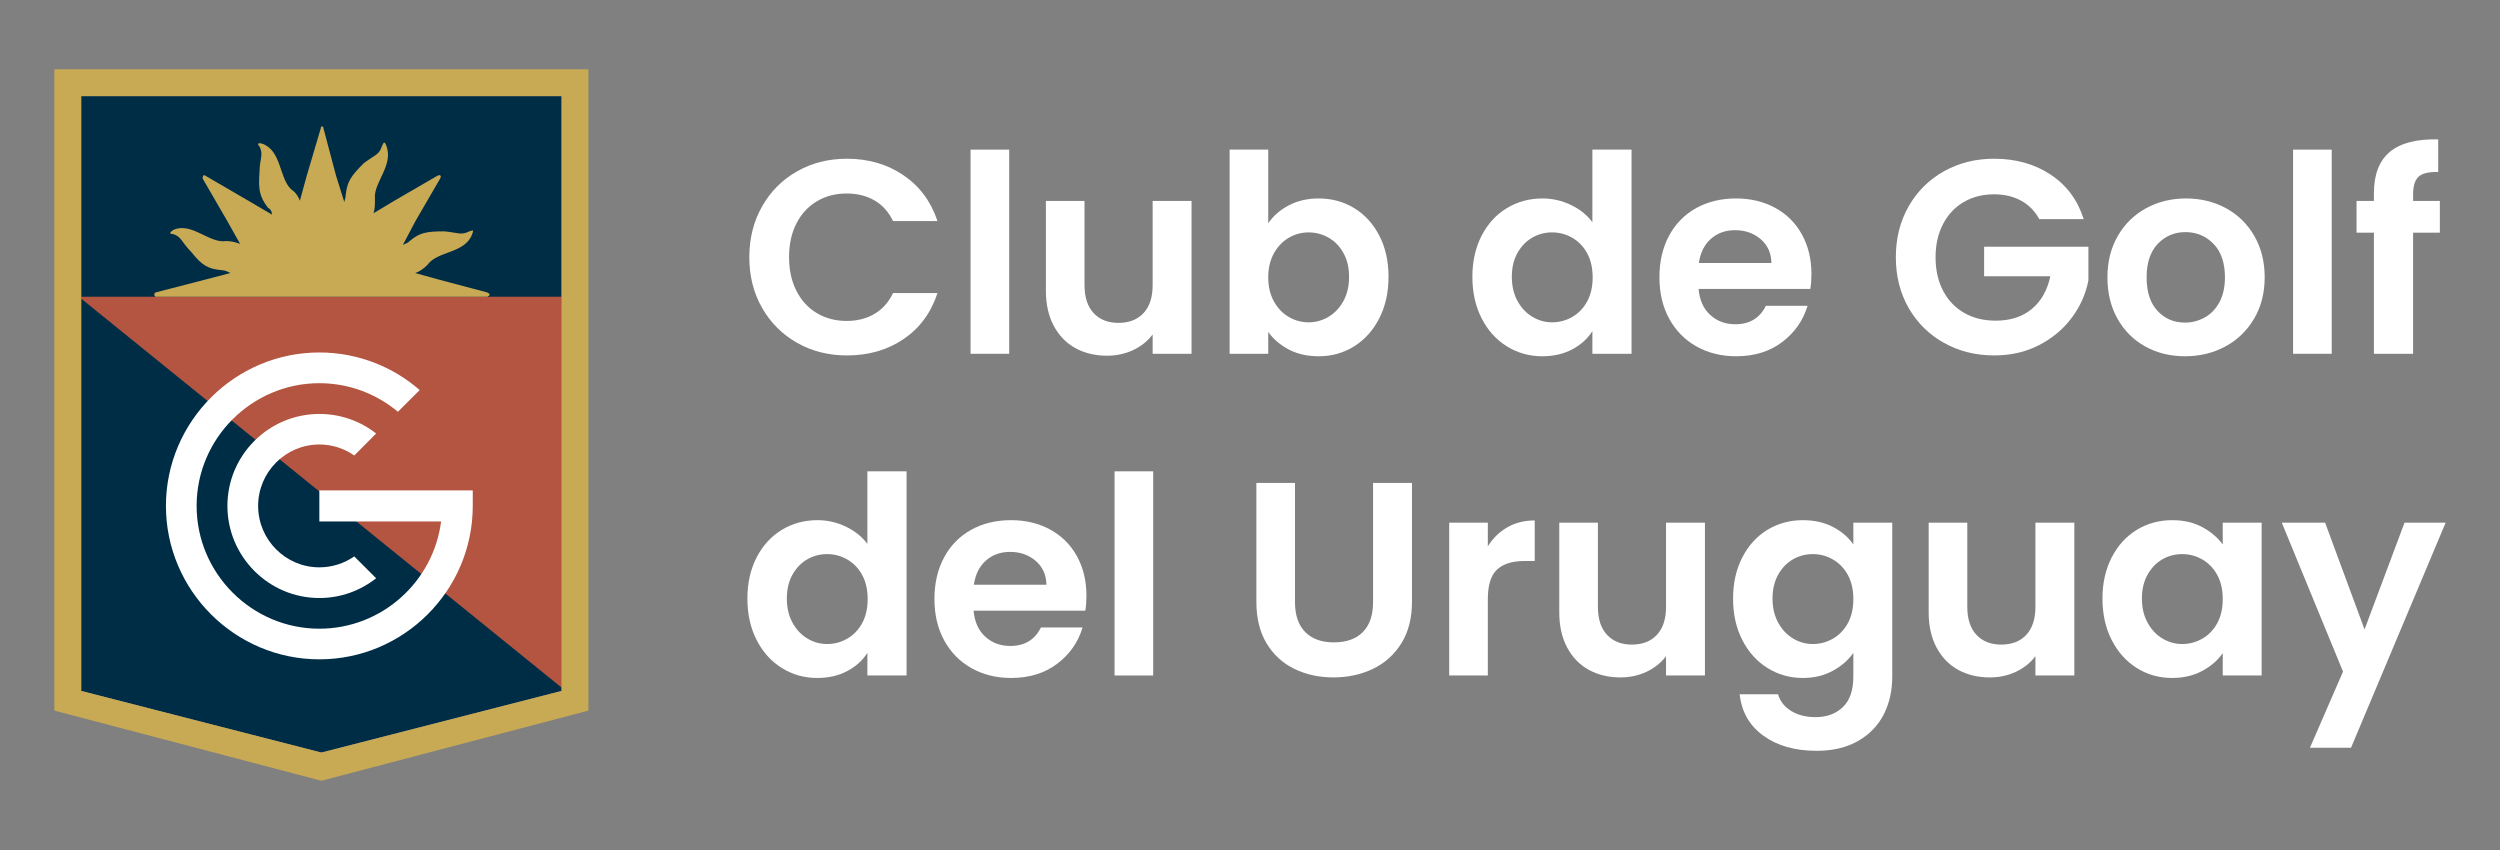 <?xml version="1.0" encoding="utf-8"?>
<!-- Generator: Adobe Illustrator 16.0.0, SVG Export Plug-In . SVG Version: 6.00 Build 0)  -->
<!DOCTYPE svg PUBLIC "-//W3C//DTD SVG 1.1//EN" "http://www.w3.org/Graphics/SVG/1.1/DTD/svg11.dtd">
<svg version="1.1" id="Layer_1" xmlns="http://www.w3.org/2000/svg" xmlns:xlink="http://www.w3.org/1999/xlink" x="0px" y="0px"
	 width="1000px" height="340px" viewBox="0 0 1000 340" enable-background="new 0 0 1000 340" xml:space="preserve">
<rect x="0" y="0" width="1000" height="340" fill="#808080" stroke="none"/>
<path fill="#FFFFFF" d="M304.86,82.528c3.421-5.995,8.091-10.667,14.015-14.015c5.921-3.346,12.561-5.021,19.918-5.021
	c8.606,0,16.147,2.207,22.621,6.621c6.473,4.414,10.997,10.521,13.573,18.318H357.22c-1.765-3.678-4.247-6.437-7.447-8.276
	c-3.2-1.838-6.898-2.759-11.091-2.759c-4.488,0-8.479,1.048-11.973,3.145c-3.495,2.096-6.217,5.059-8.166,8.883
	c-1.95,3.826-2.924,8.314-2.924,13.463c0,5.076,0.974,9.545,2.924,13.407c1.949,3.863,4.671,6.842,8.166,8.939
	c3.494,2.097,7.485,3.145,11.973,3.145c4.193,0,7.891-0.939,11.091-2.814c3.2-1.877,5.682-4.652,7.447-8.332h17.767
	c-2.576,7.873-7.081,13.997-13.518,18.373c-6.439,4.378-13.997,6.567-22.676,6.567c-7.357,0-13.997-1.673-19.918-5.022
	c-5.924-3.347-10.594-7.999-14.015-13.958c-3.421-5.96-5.131-12.727-5.131-20.305C299.729,95.311,301.439,88.524,304.86,82.528"/>
<rect x="388.228" y="59.851" fill="#FFFFFF" width="15.448" height="81.659"/>
<path fill="#FFFFFF" d="M476.617,80.375v61.134h-15.559v-7.725c-1.986,2.648-4.58,4.728-7.78,6.234
	c-3.2,1.508-6.675,2.263-10.427,2.263c-4.783,0-9.013-1.01-12.691-3.035c-3.679-2.023-6.566-5.002-8.662-8.938
	c-2.097-3.935-3.144-8.625-3.144-14.07V80.375h15.448v33.656c0,4.855,1.214,8.591,3.642,11.201c2.428,2.612,5.737,3.918,9.931,3.918
	c4.266,0,7.615-1.306,10.043-3.918c2.426-2.61,3.64-6.346,3.64-11.201V80.375H476.617z"/>
<path fill="#FFFFFF" d="M515.516,82.141c3.494-1.838,7.485-2.759,11.973-2.759c5.224,0,9.948,1.288,14.181,3.862
	c4.229,2.576,7.576,6.235,10.041,10.98c2.464,4.745,3.696,10.245,3.696,16.497c0,6.255-1.232,11.791-3.696,16.608
	c-2.465,4.82-5.812,8.552-10.041,11.201c-4.232,2.648-8.957,3.973-14.181,3.973c-4.563,0-8.552-0.903-11.973-2.705
	c-3.422-1.802-6.163-4.138-8.222-7.007v8.718h-15.448V59.85h15.448v29.463C509.281,86.372,512.021,83.98,515.516,82.141
	 M537.363,101.176c-1.508-2.685-3.493-4.725-5.957-6.124c-2.466-1.397-5.132-2.097-8.002-2.097c-2.795,0-5.425,0.718-7.889,2.152
	c-2.467,1.434-4.453,3.514-5.959,6.234c-1.508,2.723-2.263,5.923-2.263,9.601c0,3.68,0.755,6.88,2.263,9.601
	c1.506,2.722,3.492,4.8,5.959,6.235c2.464,1.434,5.094,2.151,7.889,2.151c2.87,0,5.536-0.734,8.002-2.207
	c2.464-1.471,4.449-3.567,5.957-6.29c1.509-2.721,2.264-5.958,2.264-9.711C539.627,107.043,538.872,103.862,537.363,101.176"/>
<path fill="#FFFFFF" d="M592.648,94.28c2.464-4.782,5.83-8.46,10.098-11.036c4.265-2.574,9.01-3.862,14.234-3.862
	c3.972,0,7.76,0.865,11.366,2.593c3.603,1.73,6.473,4.027,8.607,6.897V59.851h15.668v81.659h-15.668v-9.049
	c-1.914,3.017-4.599,5.445-8.057,7.283c-3.458,1.838-7.466,2.759-12.027,2.759c-5.149,0-9.859-1.324-14.124-3.972
	c-4.268-2.649-7.634-6.381-10.098-11.201c-2.465-4.818-3.696-10.354-3.696-16.608C588.952,104.542,590.184,99.063,592.648,94.28
	 M634.856,101.287c-1.472-2.684-3.458-4.746-5.959-6.179c-2.501-1.435-5.188-2.153-8.054-2.153c-2.87,0-5.52,0.701-7.945,2.098
	c-2.428,1.398-4.397,3.439-5.905,6.124c-1.508,2.686-2.261,5.867-2.261,9.545c0,3.68,0.753,6.896,2.261,9.656
	c1.508,2.759,3.494,4.874,5.959,6.345c2.464,1.472,5.094,2.207,7.892,2.207c2.866,0,5.553-0.717,8.054-2.151
	c2.501-1.435,4.487-3.494,5.959-6.18c1.471-2.685,2.207-5.905,2.207-9.656C637.063,107.19,636.327,103.974,634.856,101.287"/>
<path fill="#FFFFFF" d="M724.129,115.577h-44.691c0.365,4.414,1.913,7.872,4.635,10.373c2.72,2.501,6.068,3.752,10.04,3.752
	c5.74,0,9.822-2.465,12.25-7.394h16.662c-1.766,5.886-5.15,10.722-10.152,14.511c-5.002,3.79-11.145,5.684-18.428,5.684
	c-5.887,0-11.164-1.307-15.835-3.918c-4.672-2.611-8.314-6.308-10.925-11.091c-2.612-4.781-3.916-10.298-3.916-16.552
	c0-6.326,1.284-11.879,3.86-16.662c2.574-4.781,6.18-8.46,10.815-11.036c4.635-2.574,9.967-3.862,16-3.862
	c5.812,0,11.017,1.252,15.616,3.752c4.596,2.502,8.166,6.051,10.703,10.648c2.536,4.599,3.807,9.878,3.807,15.836
	C724.57,111.826,724.423,113.812,724.129,115.577 M708.569,105.204c-0.075-3.972-1.508-7.153-4.303-9.545
	c-2.798-2.39-6.219-3.586-10.264-3.586c-3.827,0-7.046,1.158-9.656,3.475c-2.61,2.318-4.21,5.537-4.799,9.656H708.569z"/>
<path fill="#FFFFFF" d="M815.719,87.658c-1.766-3.237-4.193-5.7-7.284-7.394c-3.089-1.691-6.695-2.537-10.813-2.537
	c-4.563,0-8.607,1.031-12.14,3.089c-3.531,2.061-6.289,5.004-8.276,8.828c-1.985,3.827-2.979,8.24-2.979,13.242
	c0,5.151,1.011,9.638,3.035,13.463c2.022,3.826,4.835,6.769,8.44,8.829c3.604,2.059,7.797,3.088,12.58,3.088
	c5.886,0,10.705-1.561,14.457-4.689c3.751-3.127,6.216-7.485,7.393-13.077h-26.484V98.693h41.713v13.463
	c-1.032,5.37-3.237,10.336-6.622,14.896c-3.385,4.563-7.743,8.222-13.076,10.98c-5.334,2.759-11.31,4.139-17.931,4.139
	c-7.433,0-14.145-1.672-20.14-5.022c-5.997-3.347-10.703-7.999-14.125-13.958c-3.421-5.96-5.131-12.727-5.131-20.305
	c0-7.576,1.71-14.363,5.131-20.359c3.422-5.995,8.128-10.667,14.125-14.015c5.995-3.346,12.671-5.021,20.029-5.021
	c8.68,0,16.221,2.116,22.621,6.345c6.4,4.232,10.814,10.171,13.243,17.822H815.719z"/>
<path fill="#FFFFFF" d="M858.09,138.585c-4.708-2.611-8.404-6.307-11.089-11.091c-2.687-4.781-4.028-10.298-4.028-16.552
	c0-6.252,1.379-11.769,4.137-16.553c2.762-4.781,6.53-8.477,11.313-11.089c4.78-2.611,10.112-3.918,15.999-3.918
	c5.886,0,11.218,1.307,16.001,3.918c4.78,2.612,8.552,6.308,11.31,11.089c2.761,4.784,4.141,10.301,4.141,16.553
	c0,6.254-1.418,11.771-4.249,16.552c-2.835,4.784-6.66,8.48-11.477,11.091c-4.819,2.611-10.207,3.918-16.166,3.918
	C868.095,142.503,862.798,141.196,858.09,138.585 M881.871,126.998c2.465-1.361,4.432-3.402,5.902-6.125
	c1.473-2.72,2.207-6.031,2.207-9.931c0-5.811-1.527-10.28-4.579-13.408c-3.052-3.125-6.787-4.689-11.199-4.689
	c-4.415,0-8.111,1.564-11.091,4.689c-2.979,3.128-4.469,7.597-4.469,13.408c0,5.813,1.451,10.282,4.359,13.408
	c2.904,3.127,6.565,4.689,10.979,4.689C876.776,129.039,879.404,128.361,881.871,126.998"/>
<rect x="917.237" y="59.851" fill="#FFFFFF" width="15.447" height="81.659"/>
<path fill="#FFFFFF" d="M975.941,93.066h-10.702v48.444h-15.671V93.066h-6.952v-12.69h6.952v-3.09
	c0-7.504,2.134-13.022,6.399-16.553c4.267-3.531,10.705-5.186,19.313-4.966v13.021c-3.753-0.072-6.366,0.553-7.835,1.876
	c-1.474,1.325-2.207,3.716-2.207,7.173v2.539h10.702V93.066z"/>
<path fill="#FFFFFF" d="M302.651,222.963c2.464-4.781,5.83-8.458,10.098-11.034c4.264-2.574,9.009-3.863,14.234-3.863
	c3.972,0,7.76,0.866,11.366,2.594c3.603,1.729,6.473,4.027,8.608,6.896v-29.021h15.669v81.658h-15.669v-9.048
	c-1.914,3.018-4.599,5.444-8.057,7.282s-7.466,2.759-12.027,2.759c-5.15,0-9.86-1.324-14.124-3.972
	c-4.268-2.648-7.634-6.382-10.098-11.2c-2.465-4.818-3.696-10.354-3.696-16.608C298.956,233.226,300.187,227.747,302.651,222.963
	 M344.859,229.97c-1.472-2.684-3.458-4.745-5.959-6.18s-5.187-2.151-8.054-2.151c-2.87,0-5.519,0.7-7.945,2.097
	c-2.428,1.398-4.397,3.439-5.905,6.124c-1.508,2.687-2.261,5.867-2.261,9.546c0,3.68,0.753,6.896,2.261,9.655
	c1.508,2.759,3.494,4.874,5.959,6.346c2.464,1.472,5.094,2.206,7.891,2.206c2.867,0,5.553-0.717,8.054-2.151s4.487-3.493,5.959-6.18
	c1.471-2.685,2.207-5.903,2.207-9.655C347.066,235.875,346.331,232.656,344.859,229.97"/>
<path fill="#FFFFFF" d="M434.132,244.261H389.44c0.366,4.414,1.913,7.873,4.635,10.373c2.72,2.502,6.068,3.752,10.04,3.752
	c5.74,0,9.822-2.464,12.25-7.394h16.662c-1.765,5.886-5.15,10.723-10.152,14.51c-5.002,3.79-11.145,5.684-18.428,5.684
	c-5.887,0-11.164-1.305-15.835-3.917c-4.672-2.611-8.314-6.308-10.925-11.09c-2.612-4.781-3.916-10.299-3.916-16.553
	c0-6.326,1.285-11.88,3.861-16.662c2.574-4.782,6.179-8.459,10.815-11.035c4.635-2.574,9.967-3.863,16-3.863
	c5.812,0,11.017,1.252,15.616,3.751c4.596,2.504,8.166,6.053,10.703,10.65c2.538,4.599,3.807,9.877,3.807,15.835
	C434.573,240.509,434.426,242.495,434.132,244.261 M418.572,233.889c-0.075-3.974-1.508-7.155-4.303-9.546
	c-2.797-2.391-6.218-3.586-10.263-3.586c-3.827,0-7.046,1.158-9.657,3.476c-2.61,2.317-4.21,5.536-4.798,9.656H418.572z"/>
<rect x="445.828" y="188.534" fill="#FFFFFF" width="15.448" height="81.659"/>
<path fill="#FFFFFF" d="M517.995,193.169v47.671c0,5.224,1.362,9.214,4.084,11.974c2.72,2.758,6.546,4.138,11.476,4.138
	c5.002,0,8.865-1.38,11.586-4.138c2.724-2.76,4.084-6.75,4.084-11.974v-47.671h15.561v47.56c0,6.549-1.418,12.085-4.249,16.608
	c-2.833,4.523-6.622,7.928-11.366,10.208c-4.745,2.279-10.025,3.42-15.836,3.42c-5.738,0-10.944-1.141-15.613-3.42
	c-4.674-2.28-8.369-5.685-11.092-10.208c-2.722-4.523-4.082-10.06-4.082-16.608v-47.56H517.995z"/>
<path fill="#FFFFFF" d="M602.91,210.936c3.199-1.838,6.858-2.759,10.979-2.759v16.221h-4.082c-4.855,0-8.518,1.142-10.979,3.421
	c-2.468,2.281-3.698,6.254-3.698,11.917v30.457h-15.448v-61.134h15.448v9.49C597.115,215.313,599.709,212.774,602.91,210.936"/>
<path fill="#FFFFFF" d="M681.973,209.059v61.134h-15.56v-7.725c-1.986,2.648-4.579,4.728-7.779,6.235
	c-3.201,1.507-6.676,2.262-10.427,2.262c-4.783,0-9.014-1.009-12.692-3.034c-3.678-2.022-6.565-5.002-8.661-8.938
	c-2.098-3.936-3.145-8.625-3.145-14.069v-35.864h15.449v33.656c0,4.855,1.213,8.591,3.642,11.201
	c2.427,2.612,5.737,3.918,9.931,3.918c4.267,0,7.614-1.306,10.042-3.918c2.427-2.61,3.641-6.346,3.641-11.201v-33.656H681.973z"/>
<path fill="#FFFFFF" d="M733.174,210.769c3.458,1.804,6.181,4.139,8.166,7.008v-8.718H756.9v61.575
	c0,5.665-1.143,10.721-3.422,15.173c-2.28,4.451-5.701,7.982-10.262,10.594c-4.563,2.611-10.078,3.917-16.553,3.917
	c-8.68,0-15.799-2.023-21.353-6.067c-5.556-4.048-8.699-9.565-9.436-16.554h15.339c0.809,2.796,2.557,5.021,5.242,6.676
	c2.686,1.655,5.939,2.483,9.766,2.483c4.487,0,8.128-1.343,10.925-4.027c2.795-2.687,4.192-6.75,4.192-12.194v-9.489
	c-1.985,2.868-4.728,5.26-8.22,7.172c-3.496,1.912-7.487,2.869-11.973,2.869c-5.15,0-9.86-1.324-14.124-3.972
	c-4.269-2.648-7.634-6.382-10.098-11.2c-2.466-4.818-3.696-10.354-3.696-16.608c0-6.18,1.23-11.658,3.696-16.442
	c2.464-4.781,5.811-8.458,10.041-11.034c4.23-2.574,8.956-3.863,14.181-3.863C725.708,208.065,729.716,208.968,733.174,210.769
	 M739.133,229.97c-1.472-2.684-3.457-4.745-5.959-6.18c-2.501-1.435-5.186-2.151-8.054-2.151c-2.87,0-5.519,0.7-7.944,2.097
	c-2.429,1.398-4.397,3.439-5.905,6.124c-1.508,2.687-2.261,5.867-2.261,9.546c0,3.68,0.753,6.896,2.261,9.655
	s3.494,4.874,5.959,6.346c2.464,1.472,5.094,2.206,7.891,2.206c2.868,0,5.553-0.717,8.054-2.151c2.502-1.435,4.487-3.493,5.959-6.18
	c1.472-2.685,2.207-5.903,2.207-9.655C741.34,235.875,740.604,232.656,739.133,229.97"/>
<path fill="#FFFFFF" d="M829.731,209.059v61.134h-15.561v-7.725c-1.985,2.648-4.578,4.728-7.778,6.235
	c-3.201,1.507-6.676,2.262-10.428,2.262c-4.782,0-9.013-1.009-12.691-3.034c-3.678-2.022-6.565-5.002-8.661-8.938
	c-2.097-3.936-3.144-8.625-3.144-14.069v-35.864h15.447v33.656c0,4.855,1.213,8.591,3.643,11.201
	c2.428,2.612,5.736,3.918,9.931,3.918c4.267,0,7.614-1.306,10.042-3.918c2.427-2.61,3.64-6.346,3.64-11.201v-33.656H829.731z"/>
<path fill="#FFFFFF" d="M844.682,222.963c2.465-4.781,5.812-8.458,10.042-11.034c4.23-2.574,8.956-3.863,14.182-3.863
	c4.56,0,8.551,0.921,11.973,2.758c3.419,1.841,6.16,4.158,8.219,6.953v-8.718h15.561v61.134h-15.561v-8.938
	c-1.985,2.87-4.727,5.242-8.219,7.119c-3.496,1.875-7.524,2.813-12.085,2.813c-5.15,0-9.839-1.324-14.069-3.972
	c-4.23-2.648-7.577-6.382-10.042-11.2s-3.695-10.354-3.695-16.608C840.986,233.226,842.217,227.747,844.682,222.963 M886.89,229.97
	c-1.471-2.684-3.458-4.745-5.958-6.18c-2.501-1.435-5.187-2.151-8.055-2.151c-2.87,0-5.519,0.7-7.945,2.097
	c-2.428,1.398-4.396,3.439-5.904,6.124c-1.508,2.687-2.262,5.867-2.262,9.546c0,3.68,0.754,6.896,2.262,9.655
	s3.494,4.874,5.959,6.346s5.094,2.206,7.891,2.206c2.868,0,5.554-0.717,8.055-2.151c2.5-1.435,4.487-3.493,5.958-6.18
	c1.473-2.685,2.207-5.903,2.207-9.655C889.097,235.875,888.362,232.656,886.89,229.97"/>
<polygon fill="#FFFFFF" points="978.261,209.059 940.41,299.104 923.97,299.104 937.211,268.647 912.713,209.059 930.038,209.059 
	945.818,251.765 961.819,209.059 "/>
<polygon fill="#002D46" points="32.489,276.378 128.555,301.022 224.62,276.378 224.62,38.447 32.489,38.447 "/>
<polygon fill="#B45541" points="225.607,275.818 225.607,118.688 31.528,118.688 "/>
<path fill="#C8AA55" d="M194.985,118.688c1.131-0.591,1.131-1.118,0-1.684l-18.899-5.019l-10.026-2.769
	c1.704-0.573,3.368-1.684,4.999-3.348c3.934-5.54,15.019-4.441,17.828-12.236c0.566-1.658,0.566-1.658-1.125-1.092
	c-3.329,1.665-4.427,0.545-10.006,0c-7.215,0-9.992,0.545-13.874,3.881c-1.138,1.118-2.256,1.118-2.795,1.684l4.973-9.454
	l10.026-17.28c0.566-1.085,0-1.632-1.093-1.085l-17.26,10.011l-8.329,5.007c0.573-1.671,0.573-3.341,0.573-6.111
	c-0.573-6.118,7.756-13.354,4.446-21.156c-0.559-1.665-1.085-1.066-1.697,0.579c-1.099,3.315-2.749,3.315-7.217,6.664
	c-4.986,5.006-6.67,7.236-7.236,12.794c0,1.119-0.532,2.223-0.532,2.796l-3.322-10.584l-5.02-18.907c0-1.105-1.105-1.105-1.105,0
	l-5.591,18.907l-2.75,10.011c-0.586-1.643-1.69-3.354-3.349-4.44c-5.012-4.486-3.893-15.563-11.676-18.36
	c-1.677-0.526-2.23,0-1.105,1.119c1.678,3.315,0,5.005,0,10.012c-0.572,7.229,0,10.026,3.341,14.465
	c1.113,0.54,1.638,1.651,1.638,2.75l-9.452-5.546L82.162,70.286c-0.598-0.547-1.132,0-1.132,1.085l10.013,17.28l4.986,8.888
	c-1.658-0.559-3.335-1.118-5.572-1.118c-6.67,1.118-13.881-7.77-21.117-4.447c-1.657,1.111-1.657,1.658,0,1.658
	c3.336,1.125,3.336,3.348,7.236,7.243c4.454,5.552,6.672,6.657,12.23,7.216c1.085,0,2.237,0.552,3.335,1.125l-10.577,2.769
	l-19.439,5.019c-0.573,0.566-0.573,1.093,0,1.684H194.985z"/>
<path fill="#FFFFFF" d="M127.742,165.579c8.584,0,16.453,2.907,22.714,7.822l-8.742,8.802c-3.986-2.784-8.802-4.408-13.972-4.408
	c-13.505,0-24.491,11.053-24.491,24.558c0,13.538,10.986,24.583,24.491,24.583c5.17,0,9.986-1.632,13.972-4.368l8.742,8.742
	c-6.261,4.927-14.13,7.899-22.714,7.899c-20.261,0-36.779-16.575-36.779-36.856C90.963,182.083,107.481,165.579,127.742,165.579"/>
<path fill="#FFFFFF" d="M127.742,153.277c11.946,0,22.926,4.315,31.424,11.439l8.71-8.689
	c-10.736-9.361-24.827-15.038-40.134-15.038c-33.76,0-61.369,27.602-61.369,61.362c0,33.824,27.609,61.381,61.369,61.381
	c33.786,0,61.362-27.557,61.362-61.381v-0.066v-0.066v-6.064h-61.362v12.427h48.693c-3.067,24.142-23.761,42.897-48.693,42.897
	c-26.977,0-49.093-22.058-49.093-49.127C78.649,175.327,100.765,153.277,127.742,153.277"/>
<path fill="#C8AA55" d="M128.555,312.302L21.739,284.238V27.698H235.37v256.54L128.555,312.302z M32.489,276.378l96.066,24.645
	l96.065-24.645V38.447H32.489V276.378z"/>
</svg>
